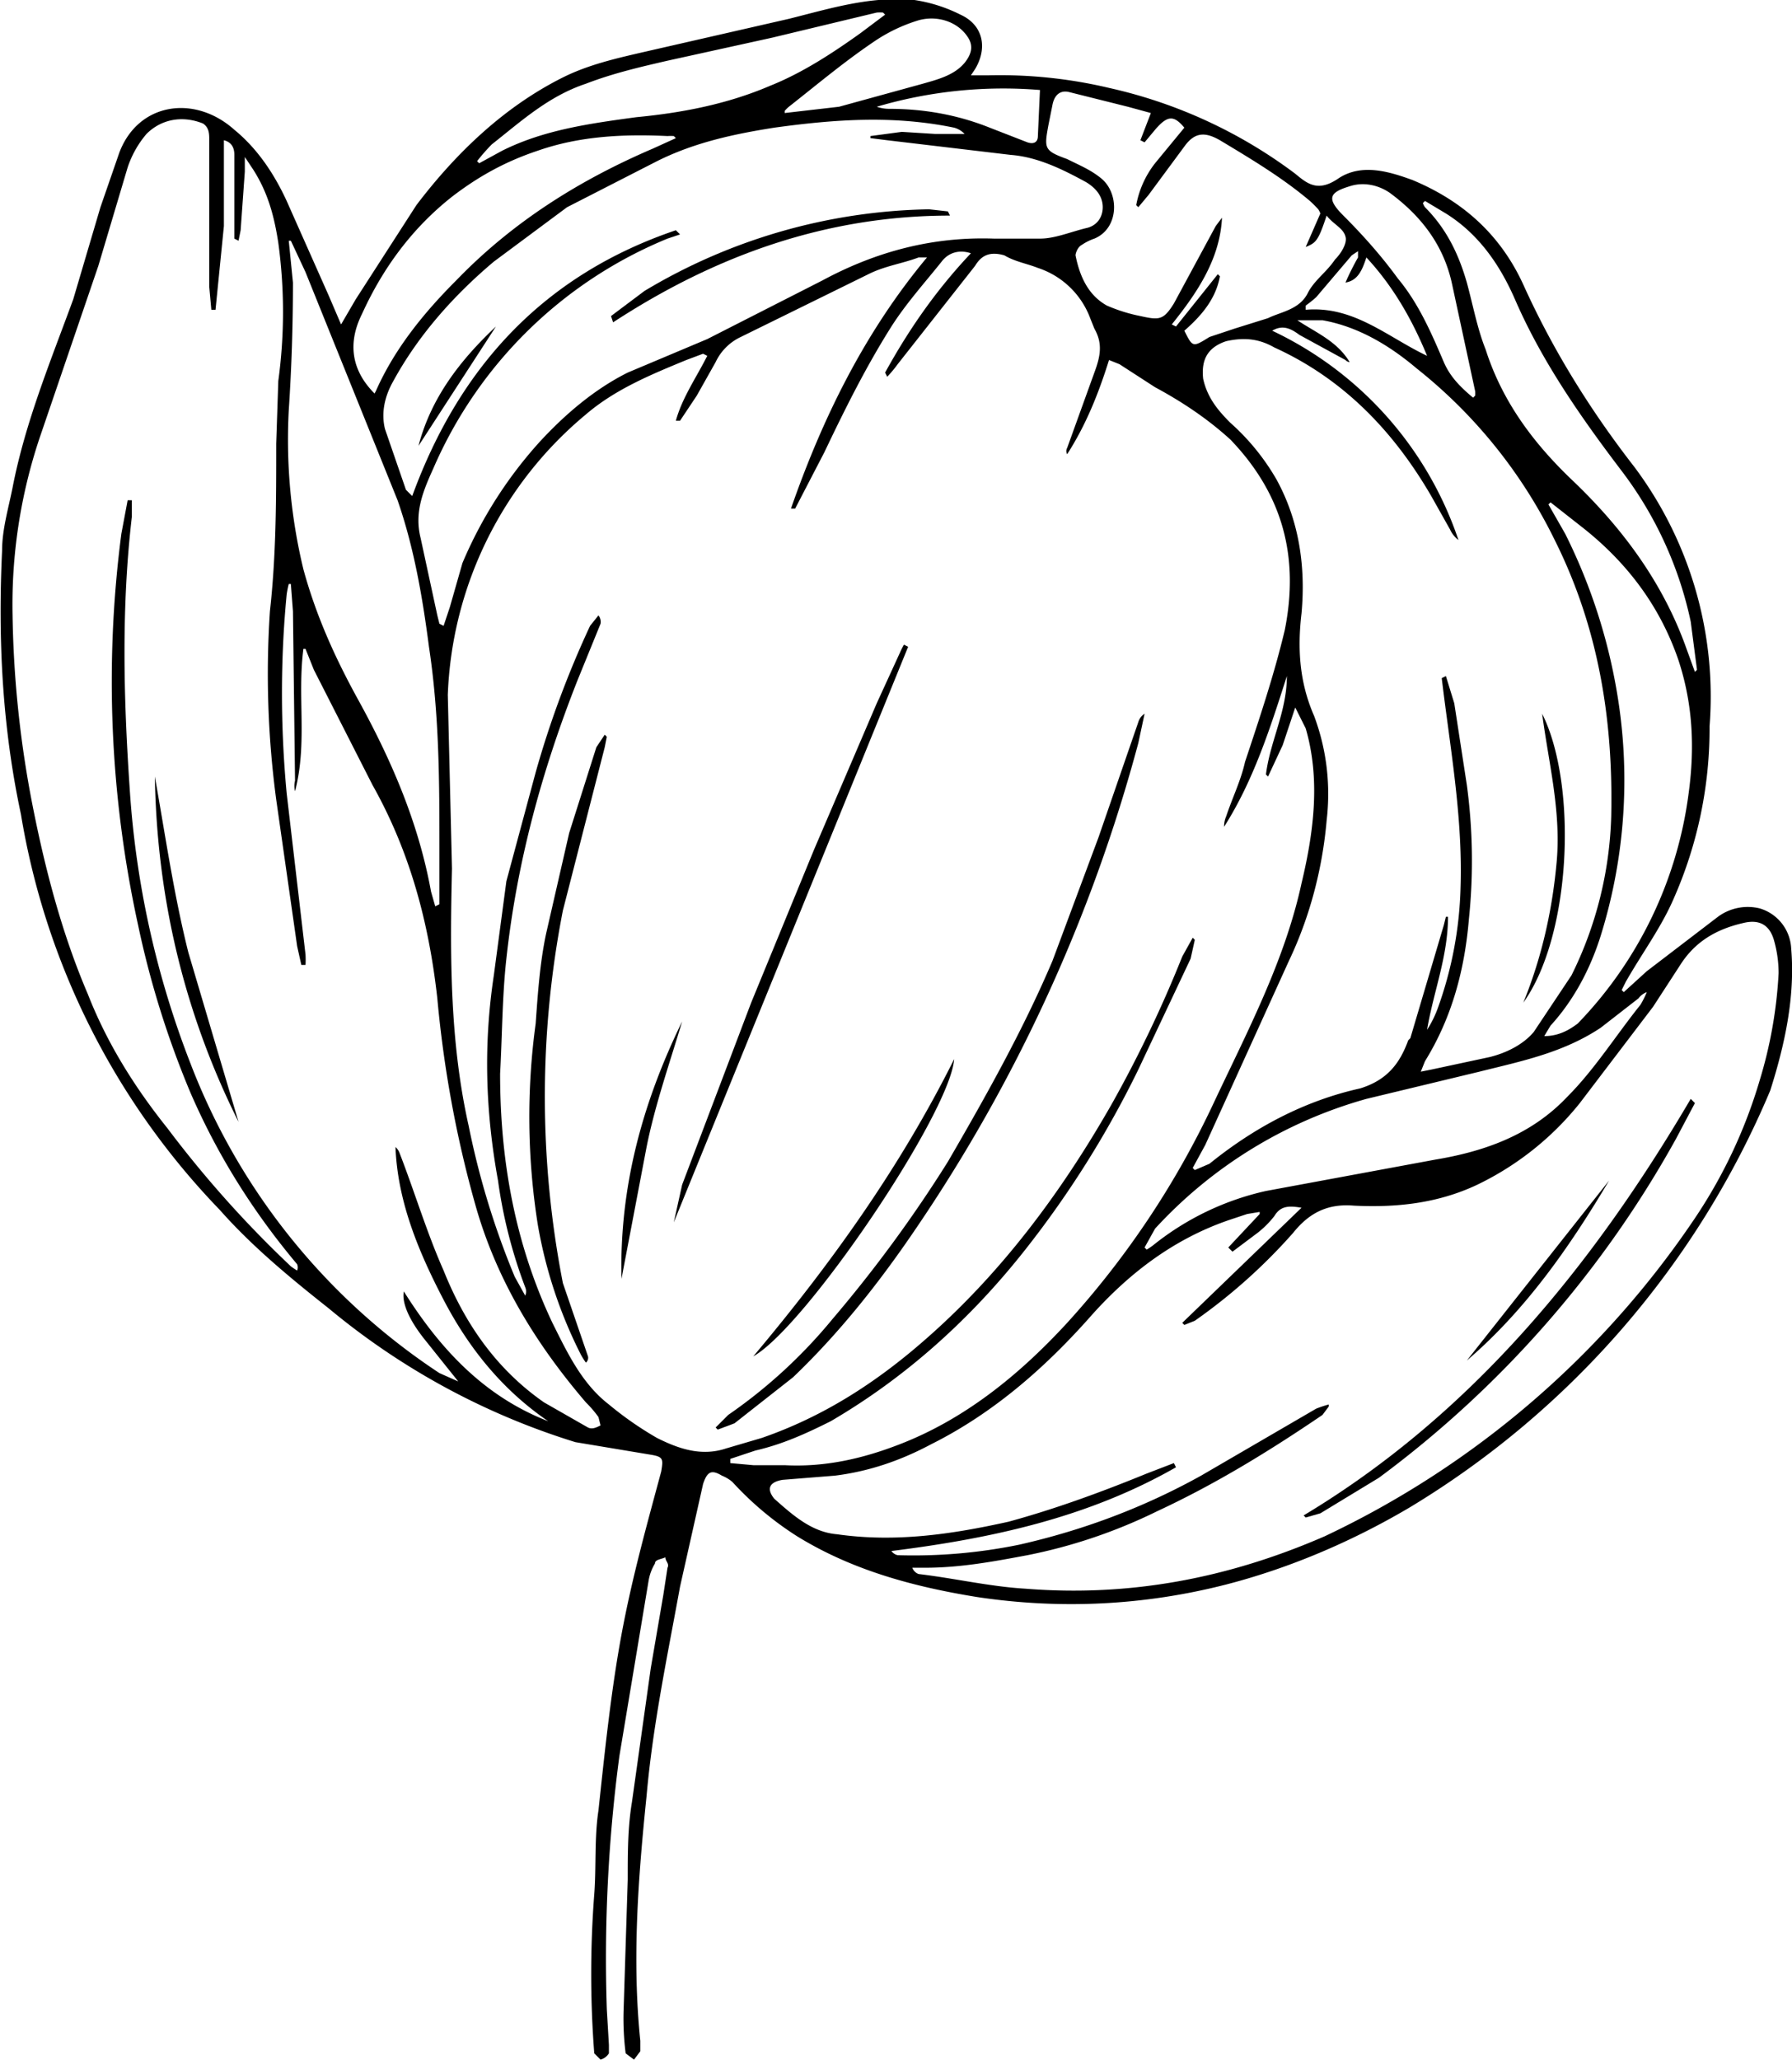 <svg xmlns="http://www.w3.org/2000/svg" data-name="Layer 1" viewBox="0 0 856.4 984.2">
  <path fill="currentColor"
    d="m776 474 11-10 34-26a24 24 0 0 1 20-4 21 21 0 0 1 15 19c2 23-3 46-10 68a425 425 0 0 1-172 199c-27 16-57 29-88 37-39 10-79 12-119 6-31-5-60-13-86-29a153 153 0 0 1-31-26 18 18 0 0 0-5-3c-5-3-7-2-9 4l-11 49c-6 33-13 66-16 100-4 39-7 78-3 117v5l-3 4-4-3a133 133 0 0 1-1-20l2-63c0-13 0-25 2-37l9-64 6-35 2-13c1-2-1-3-1-5-2 1-5 1-5 3a23 23 0 0 0-3 8l-14 84a732 732 0 0 0-6 121l1 17v4a7 7 0 0 1-4 3l-3-3a494 494 0 0 1 0-76c1-13 0-27 2-40 3-28 6-57 11-84s12-52 19-78c1-6 1-7-5-8l-36-6a342 342 0 0 1-118-64c-19-15-37-30-52-47a355 355 0 0 1-95-189c-9-42-11-84-9-126 0-10 3-20 5-30 6-31 18-60 29-90l13-44 9-26c9-24 36-28 55-11 11 9 19 21 25 34l20 45 6 14 7-12 29-45c19-25 42-47 70-61 12-6 25-9 38-12l70-16c20-5 39-11 60-9a73 73 0 0 1 22 7c11 5 13 16 7 26l-2 3h8a226 226 0 0 1 58 6 232 232 0 0 1 89 41c6 5 11 9 21 2 11-7 24-3 35 1 24 10 42 26 53 50 14 31 32 60 53 87a183 183 0 0 1 36 124 201 201 0 0 1-17 82c-6 14-15 26-23 40l-2 4ZM615 323c-8 25-16 50-30 72a12 12 0 0 1 1-5c3-9 7-17 9-26 7-21 14-42 19-63 7-35-1-65-26-91-11-10-23-18-36-25l-17-11-5-2c-5 16-11 31-20 45a3 3 0 0 1 0-3l13-36c3-8 4-14 0-21l-2-5a40 40 0 0 0-25-24c-5-2-11-3-16-6-7-2-11 0-14 5l-37 47a56 56 0 0 1-5 6l-1-2c11-20 24-39 41-57-6-2-11 0-14 4-8 10-17 20-24 31-12 19-22 39-32 60l-14 27h-2c15-43 35-84 65-120h-4c-8 3-16 4-24 8l-61 30a25 25 0 0 0-12 12l-9 16-8 12h-2c3-11 10-21 15-31l-2-1-8 3c-17 7-34 14-48 26a183 183 0 0 0-66 134l2 83c-1 42-1 83 8 123a385 385 0 0 0 22 72l5 9a5 5 0 0 0 0-4 233 233 0 0 1-13-51c-6-33-7-65-2-98l6-45 14-52a461 461 0 0 1 26-70l4-5a5 5 0 0 1 1 4l-11 27c-17 43-29 87-34 133-2 18-2 37-3 55 0 41 7 81 25 119 7 14 14 29 27 39a163 163 0 0 0 23 16c10 5 21 9 33 5l17-5c29-10 54-26 77-46 37-32 66-71 90-113a594 594 0 0 0 34-71l5-9 1 1-2 9-25 53a475 475 0 0 1-54 86c-26 33-57 61-93 82-12 6-23 11-36 14l-12 4v2l11 1h15c19 1 37-3 55-10 31-12 57-33 80-58a421 421 0 0 0 70-105c16-34 34-68 42-105 6-25 9-50 2-74l-5-10-6 18-7 15-1-1c2-16 10-30 10-47Zm-469-13h-1c-3 23 2 45-4 68a10 10 0 0 1 0-5l-1-81-1-13h-1a45 45 0 0 0-1 5c-3 31-3 63 0 95l9 77a40 40 0 0 1 0 5h-2l-2-9-10-70c-4-30-5-60-3-90 3-27 3-53 3-80l1-30c3-22 3-44 0-66-2-13-5-24-12-35l-4-6v7l-2 28-1 5-2-1V74c0-3-1-6-5-7v41l-4 40h-2l-1-11V67c0-3 0-6-3-8-10-4-20-2-27 5a48 48 0 0 0-9 16l-14 47-28 82a251 251 0 0 0-13 85 511 511 0 0 0 10 93c6 30 14 60 26 88 9 23 22 44 38 64a525 525 0 0 0 59 66 32 32 0 0 0 3 2 4 4 0 0 0 0-3c-21-25-38-52-51-82a442 442 0 0 1-25-80 545 545 0 0 1-8-187l3-16h2v8c-5 43-4 86-1 130a438 438 0 0 0 29 131 310 310 0 0 0 119 148l9 4-16-20c-8-10-11-18-10-23 17 27 38 50 69 62-22-15-38-35-50-58s-22-47-23-73a7 7 0 0 1 2 3c7 18 13 38 21 56 10 25 25 47 48 63l21 12c2 1 4 0 6-1l-1-4a54 54 0 0 0-6-7c-24-28-43-59-53-95-9-32-15-65-18-98-4-36-13-70-31-102l-28-55-4-10Zm456 270v-1l-6 1-9 3c-26 9-47 25-65 45-22 25-47 47-77 62-15 8-30 13-46 15l-25 2c-6 1-8 4-4 9 9 8 18 16 30 17 28 4 55 0 82-6 22-6 44-14 66-23l13-5 1 2c-42 24-88 34-136 40a5 5 0 0 0 3 2 251 251 0 0 0 58-5c31-7 60-18 87-33l55-32a56 56 0 0 1 6-2v1l-3 4c-25 17-51 33-79 46a251 251 0 0 1-62 21c-16 3-32 6-49 6h-6a5 5 0 0 0 3 3c17 2 34 6 51 7 50 4 97-5 143-25a439 439 0 0 0 177-152 239 239 0 0 0 31-66 213 213 0 0 0 9-51 57 57 0 0 0-2-15c-2-8-7-11-15-9-13 3-23 9-30 20l-13 20-35 46a141 141 0 0 1-49 39c-19 9-39 11-59 10-12-1-21 3-29 13a267 267 0 0 1-47 42l-5 2-1-1 57-55c-6-1-10-1-13 4a46 46 0 0 1-8 8l-12 9-2-2Zm6-422a171 171 0 0 1 89 100 13 13 0 0 1-4-5l-9-16c-18-31-42-56-75-71-7-4-14-5-23-3-9 3-12 9-11 18 2 9 7 15 13 21a109 109 0 0 1 22 27c11 20 14 42 12 64-2 17-1 33 6 49 6 16 8 33 6 50-2 23-8 46-18 67l-40 88-6 11 1 1 7-3c21-17 45-30 72-36 13-4 19-12 23-23l1-1 16-54 1-4h1c0 19-7 36-10 54a52 52 0 0 0 5-10 183 183 0 0 0 11-58c1-31-4-61-8-92l-1-8 2-1 4 13 6 39a270 270 0 0 1 1 64c-2 24-8 47-21 68l-2 5 5-1 28-6c8-2 16-6 21-12l18-27a182 182 0 0 0 19-76c1-46-6-90-27-132a238 238 0 0 0-66-82c-13-11-28-20-45-23h-12c9 6 19 10 25 20a3 3 0 0 1-2-1l-22-12c-4-3-8-5-13-2Zm-285-48 2 2-6 2a208 208 0 0 0-112 110c-5 11-9 21-6 33l8 37 1 4 2 1 3-9 6-21a205 205 0 0 1 37-58c12-13 26-25 42-33l38-16 55-28c26-14 53-21 82-20h22c7 0 14-3 22-5 5-1 8-5 8-10s-3-9-8-12c-11-6-23-12-36-13l-59-7-8-1v-1l15-2 16 1h14a11 11 0 0 0-5-3c-29-6-57-4-86 0-19 3-38 7-56 16l-43 22-35 26c-19 16-36 35-48 57-4 7-6 15-4 23l10 29 3 3c23-63 64-106 126-127Zm-184 5h-1l2 20q0 31-2 61a264 264 0 0 0 7 76c6 22 15 42 26 62 16 29 29 59 35 92l2 7 2-1v-25c0-33 0-65-5-98-3-23-7-47-15-70l-44-109-7-15Zm411-61-11-3-28-7c-4-1-7 1-8 6l-2 10c-2 11-2 12 9 16 6 3 11 5 16 9 9 7 9 24-3 29a25 25 0 0 0-6 3c-2 1-3 4-3 5 2 10 6 19 15 24a78 78 0 0 0 16 5c9 2 11 2 16-6l20-37 3-4c-1 20-12 36-24 51l2 1 20-25 1 1c-2 11-9 19-17 26 4 8 4 8 12 3l12-4 16-5c6-3 15-4 19-12 3-6 9-10 13-16 3-3 6-8 5-11-1-4-6-6-9-10-4 12-5 13-10 15l7-16a9 9 0 0 0-1-2 56 56 0 0 0-4-4c-13-11-28-20-43-29-7-4-12-4-17 3l-17 23-5 6-1-1a46 46 0 0 1 9-20l14-17c-5-6-8-6-14 1l-5 6-2-1 5-13Zm191 186-1 1 8 14a269 269 0 0 1 26 84 250 250 0 0 1-9 108c-5 16-13 31-24 43l-3 5c7 0 12-3 16-6a194 194 0 0 0 53-110c3-22 2-43-5-64-9-26-25-47-47-64l-14-11ZM547 596l1 1a29 29 0 0 0 3-2 132 132 0 0 1 54-26l81-15c24-4 46-12 63-30 13-13 23-29 35-44a45 45 0 0 0 3-6 9 9 0 0 0-4 3l-18 14c-18 12-38 16-58 21l-54 13a216 216 0 0 0-101 62l-5 9ZM179 188a24 24 0 0 0 1-2c9-20 23-37 38-52 27-28 59-48 94-63l11-5-1-1a22 22 0 0 0-3 0c-21-1-42 0-62 7-15 5-28 12-41 22-19 15-33 34-43 56-7 14-5 27 6 38Zm502-92-1 1a7 7 0 0 0 1 2c10 10 16 22 20 36 3 11 5 22 9 32 8 25 23 45 42 63 24 23 43 49 54 80l4 11 1-1-3-23a181 181 0 0 0-33-72c-19-25-38-52-51-82-7-16-17-31-33-41l-10-6ZM423 7l-1-1a18 18 0 0 0-3 0l-50 12-50 11c-13 3-26 6-39 11-18 6-31 18-45 29a95 95 0 0 0-7 8l1 1 11-6c20-10 42-13 64-16 21-2 43-6 64-15 15-6 29-15 43-25l12-9Zm281 183 1-1a18 18 0 0 0 0-2l-11-51c-4-19-15-33-30-44-6-4-13-5-19-3-10 3-11 6-3 14 9 9 18 19 26 30 10 12 16 26 22 40 3 7 8 12 14 17ZM375 53v1l26-3 40-11c7-2 15-4 20-10 4-5 4-9 1-13-5-7-15-10-24-7a78 78 0 0 0-19 9c-15 10-28 21-42 32a16 16 0 0 0-2 2Zm122-10a214 214 0 0 0-78 8 18 18 0 0 0 6 1c17 0 33 3 48 9l18 7c3 1 5 0 5-3l1-22Zm185 127c-7-17-16-33-29-47-2 6-4 11-10 12a127 127 0 0 1 6-12v-3l-3 2-17 20a61 61 0 0 1-5 4v2c23-2 39 13 58 22Z" />
  <path fill="currentColor"
    d="m342 682 6-6a243 243 0 0 0 50-46 637 637 0 0 0 55-75c18-31 36-63 50-96l22-59 19-55a7 7 0 0 1 3-4l-3 14a763 763 0 0 1-107 233c-17 25-36 49-58 70l-28 22-8 3ZM290 352l-1 5-20 78a464 464 0 0 0 0 178l12 35a3 3 0 0 1-1 3 33 33 0 0 1-3-5 219 219 0 0 1-20-61 329 329 0 0 1-1-96c1-14 2-29 5-43l11-48 13-41 4-6ZM434 309 322 584l4-18 33-87 30-73 30-70 11-24a37 37 0 0 1 2-4Z" />
  <path fill="currentColor"
    d="M456 506c-2 26-71 128-96 142 37-44 70-90 96-142ZM297 611c-1-44 10-84 29-123-6 20-13 40-17 60l-12 63ZM74 371c5 28 9 56 16 84l24 81c-26-52-39-107-40-165ZM623 724c80-48 138-119 185-199l2 2-9 17a507 507 0 0 1-142 162l-28 17-7 2Z" />
  <path fill="currentColor"
    d="m701 650 68-86c-19 32-40 62-68 86ZM737 341c17 34 14 106-9 138 9-22 14-45 16-68 2-24-4-47-7-70ZM454 103c-59 0-112 19-161 51l-1-3 16-12a273 273 0 0 1 136-39l9 1ZM200 213c6-23 20-41 37-57Z" />
</svg>